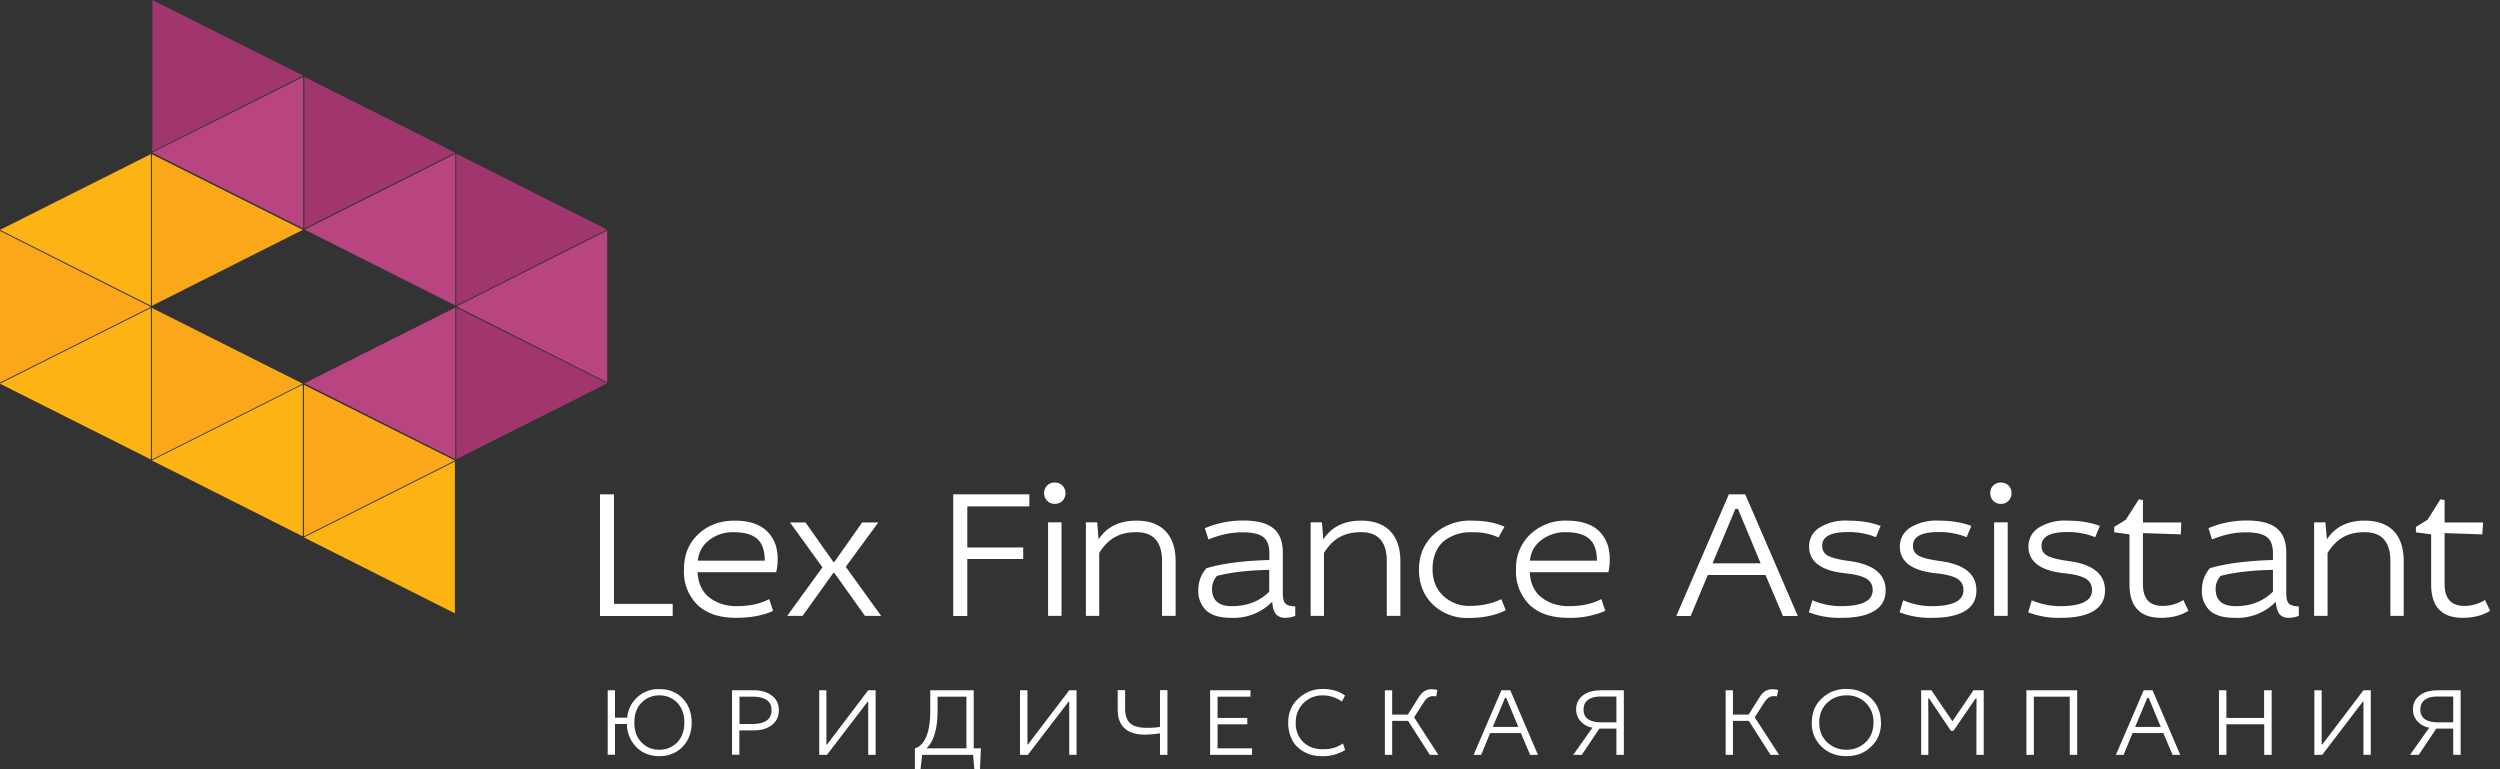 <svg width="195" height="60" fill="none" xmlns="http://www.w3.org/2000/svg"><rect width="100%" height="100%" fill="#333333" stroke="none"/><path d="M47.89 38.56v8.54h4.58v.95H46.8v-9.49h1.1ZM60.54 44.63h-6.13c.05.88.36 1.54.93 1.98.57.44 1.28.67 2.12.67 1.02 0 1.86-.19 2.54-.55l.3.92c-.78.36-1.75.54-2.9.54-1.3 0-2.29-.34-3-1.01a3.64 3.64 0 0 1-1.05-2.77c0-1.13.37-2.04 1.12-2.75.75-.7 1.7-1.05 2.83-1.05 1.11 0 1.95.27 2.51.81.57.55.85 1.27.85 2.18 0 .37-.04.72-.12 1.03Zm-6.11-.9h5.22c0-.79-.2-1.36-.59-1.7-.4-.35-1.02-.52-1.88-.52-.7 0-1.31.2-1.84.6-.53.39-.84.93-.91 1.63ZM64.15 44.25l-2.53-3.5h1.21L65 43.83h.08l2.17-3.08h1.26l-2.54 3.46 2.76 3.83h-1.26l-2.39-3.35H65l-2.4 3.35h-1.2l2.75-3.79ZM74.35 48.05v-9.49h5.94v.94h-4.84v3.2h4.36v.9h-4.36v4.45h-1.1ZM81.75 48.04v-7.3h1.05v7.3h-1.05Zm-.08-10.16a.78.78 0 0 1 .6-.24.8.8 0 0 1 .61.24c.15.16.23.36.23.6 0 .21-.08.41-.23.58a.8.8 0 0 1-.6.24.79.79 0 0 1-.6-.24.83.83 0 0 1-.24-.59c0-.23.08-.43.23-.59ZM84.7 48.04v-7.3h.88l.11 1.33c.64-.98 1.63-1.46 2.95-1.46.98 0 1.74.27 2.26.81.53.55.8 1.33.8 2.37v4.25h-1.06v-4.27c0-1.5-.67-2.26-2-2.26-.67 0-1.24.13-1.7.4-.45.25-.85.66-1.2 1.22v4.91H84.7ZM94.26 42.08l-.28-.88c.94-.4 1.93-.6 3-.6 1.05 0 1.83.2 2.33.6.5.4.75 1.03.75 1.9v3.17c0 .39.06.66.2.8.13.14.4.22.77.23v.74c-.26.1-.53.15-.8.15-.3 0-.53-.1-.7-.28-.16-.19-.26-.51-.3-.97A4.2 4.2 0 0 1 96 48.19c-.85 0-1.48-.19-1.9-.56a2.06 2.06 0 0 1-.63-1.61c0-.64.2-1.2.63-1.7 1.21-.36 2.85-.58 4.91-.64v-.54c0-.57-.15-.99-.46-1.24-.31-.25-.86-.38-1.65-.38-.87 0-1.76.19-2.64.56ZM99 46.15v-1.7c-1.64.03-3 .19-4.08.47-.25.3-.38.63-.38 1.01 0 .9.52 1.35 1.54 1.35 1.2 0 2.17-.38 2.92-1.13ZM102.23 48.04v-7.3h.88l.11 1.33c.64-.98 1.63-1.46 2.95-1.46.98 0 1.73.27 2.26.81.53.55.8 1.33.8 2.37v4.25h-1.06v-4.27c0-1.5-.67-2.26-2-2.26-.67 0-1.24.13-1.7.4-.45.25-.85.66-1.2 1.22v4.91h-1.04ZM117.35 41.09l-.47.83a4.54 4.54 0 0 0-2.02-.4 3.3 3.3 0 0 0-2.3.74c-.54.5-.82 1.22-.82 2.15 0 .85.28 1.53.83 2.06a2.9 2.9 0 0 0 2.08.79c.93 0 1.75-.18 2.45-.53l.35.87c-.8.4-1.77.6-2.87.6a3.84 3.84 0 0 1-2.84-1.07c-.7-.7-1.06-1.6-1.06-2.69 0-1.13.39-2.05 1.16-2.76a4.17 4.17 0 0 1 2.94-1.07c1.04 0 1.9.16 2.57.48ZM125.45 44.63h-6.13c.05.88.36 1.54.93 1.98.57.44 1.27.67 2.12.67 1.01 0 1.86-.19 2.54-.55l.3.92a7 7 0 0 1-2.9.54c-1.3 0-2.3-.34-3-1.01a3.64 3.64 0 0 1-1.06-2.77 3.6 3.6 0 0 1 1.13-2.75 3.96 3.96 0 0 1 2.83-1.05c1.1 0 1.95.27 2.51.81.56.55.84 1.27.84 2.18 0 .37-.03.72-.11 1.03Zm-6.12-.9h5.23c0-.79-.2-1.36-.6-1.7-.39-.35-1.01-.52-1.87-.52a3 3 0 0 0-1.84.6c-.54.39-.84.93-.92 1.63ZM130.75 48.05l4.1-9.49h1.28l4.1 9.49h-1.16l-1.36-3.2h-4.5l-1.34 3.2h-1.12Zm4.81-8.36h-.2l-1.78 4.25h3.75l-1.77-4.25ZM146.69 41.02l-.37.88a5.68 5.68 0 0 0-2.17-.4c-1.35 0-2.02.35-2.02 1.07 0 .37.17.64.5.8.33.16.86.29 1.6.39 1.9.25 2.85 1.01 2.85 2.29 0 .72-.3 1.26-.9 1.61-.6.36-1.44.53-2.53.53a6.54 6.54 0 0 1-2.56-.43l.28-.94c.7.3 1.44.46 2.22.46 1.65 0 2.48-.42 2.48-1.25 0-.4-.17-.7-.5-.9-.34-.2-.9-.34-1.69-.42-1.84-.2-2.77-.9-2.77-2.08 0-.6.26-1.1.78-1.46a3.87 3.87 0 0 1 2.27-.56c.95 0 1.8.14 2.53.41ZM153.76 41.02l-.36.88a5.68 5.68 0 0 0-2.18-.4c-1.34 0-2.01.35-2.01 1.07 0 .37.16.64.5.8.33.16.86.29 1.6.39 1.9.25 2.85 1.01 2.85 2.29 0 .72-.3 1.26-.9 1.61-.6.36-1.44.53-2.53.53a6.54 6.54 0 0 1-2.56-.43l.28-.94c.7.3 1.44.46 2.22.46 1.66 0 2.48-.42 2.48-1.25 0-.4-.17-.7-.5-.9-.34-.2-.9-.34-1.69-.42-1.85-.2-2.77-.9-2.77-2.08 0-.6.26-1.1.78-1.46a3.88 3.88 0 0 1 2.27-.56c.95 0 1.8.14 2.52.41ZM155.54 48.04v-7.3h1.06v7.3h-1.06Zm-.07-10.16a.8.8 0 0 1 .6-.24c.25 0 .45.08.6.24.16.16.23.36.23.6 0 .21-.08.41-.23.58a.79.79 0 0 1-.6.24.8.8 0 0 1-.6-.24.84.84 0 0 1-.23-.59c0-.23.07-.43.22-.59ZM163.79 41.02l-.36.88a5.67 5.67 0 0 0-2.18-.4c-1.34 0-2.01.35-2.01 1.07 0 .37.16.64.5.8.33.16.86.29 1.6.39 1.9.25 2.85 1.01 2.85 2.29 0 .72-.3 1.26-.9 1.61-.6.36-1.44.53-2.53.53a6.54 6.54 0 0 1-2.56-.43l.28-.94c.7.3 1.44.46 2.22.46 1.65 0 2.48-.42 2.48-1.25 0-.4-.17-.7-.5-.9-.34-.2-.9-.34-1.69-.42-1.85-.2-2.77-.9-2.77-2.08 0-.6.26-1.1.78-1.46a3.87 3.87 0 0 1 2.27-.56c.95 0 1.79.14 2.52.41ZM166.1 41.68l-1.19-.16v-.42l.9-.56 1.02-1.59.32.05v1.75h2.99l-.04.93-2.95-.1v3.98c0 1.13.5 1.7 1.53 1.7.59 0 1.13-.15 1.62-.46l.4.84c-.6.37-1.3.55-2.13.55-1.65 0-2.47-.87-2.47-2.61v-3.9ZM172.54 42.08l-.28-.88c.93-.4 1.93-.6 3-.6 1.05 0 1.83.2 2.32.6.5.4.75 1.03.75 1.9v3.17c0 .39.06.66.2.8s.4.22.78.23v.74c-.27.1-.53.15-.8.15-.3 0-.54-.1-.7-.28-.16-.19-.26-.51-.3-.97a4.2 4.2 0 0 1-3.24 1.25c-.84 0-1.48-.19-1.9-.56a2.06 2.06 0 0 1-.62-1.61c0-.64.2-1.2.62-1.7 1.22-.36 2.86-.58 4.92-.64v-.54c0-.57-.15-.99-.46-1.24-.32-.25-.86-.38-1.65-.38-.88 0-1.76.19-2.64.56Zm4.75 4.07v-1.7c-1.64.03-3 .19-4.08.47-.26.3-.39.63-.39 1.01 0 .9.52 1.35 1.55 1.35 1.2 0 2.16-.38 2.92-1.13ZM180.5 48.04v-7.3h.88l.12 1.33c.64-.98 1.62-1.46 2.94-1.46.99 0 1.74.27 2.27.81.52.55.78 1.33.78 2.37v4.25h-1.04v-4.27c0-1.5-.67-2.26-2-2.26-.68 0-1.24.13-1.7.4-.45.25-.85.66-1.2 1.22v4.91h-1.05ZM189.63 41.68l-1.19-.16v-.42l.91-.56 1-1.59.33.05v1.75h3l-.06.93-2.94-.1v3.98c0 1.13.51 1.7 1.53 1.7.58 0 1.12-.15 1.62-.46l.4.84c-.6.37-1.31.55-2.14.55-1.64 0-2.46-.87-2.46-2.61v-3.9ZM47.4 58.88v-5.04h.57v2.14h.95a2.44 2.44 0 0 1 2.5-2.23c.75 0 1.36.24 1.83.73.47.5.7 1.12.7 1.88 0 .76-.23 1.38-.7 1.88-.47.49-1.08.74-1.82.74-.73 0-1.33-.24-1.8-.71a2.59 2.59 0 0 1-.73-1.8h-.93v2.4h-.58Zm2.64-4.07c-.38.38-.56.9-.56 1.55s.18 1.16.56 1.55c.37.38.84.57 1.39.57.55 0 1.01-.2 1.39-.57.37-.39.56-.9.56-1.55s-.19-1.17-.56-1.55a1.87 1.87 0 0 0-1.4-.57c-.54 0-1 .19-1.38.57ZM57.1 58.88v-5.04h1.7c.57 0 1.04.14 1.4.42.37.27.55.65.55 1.13 0 .5-.18.88-.54 1.16-.36.28-.83.42-1.41.42h-1.13v1.9h-.58Zm1.58-4.54h-1v2.13h1c1 0 1.5-.36 1.5-1.08 0-.7-.5-1.05-1.5-1.05ZM63.9 58.88v-5.04h.56v4.23h.05l3.21-4.23h.58v5.04h-.58v-4.15h-.04l-3.18 4.15h-.6ZM72.56 55.43v-1.59h3.39v4.53h.56L76.44 60H76l-.1-1.12h-3.97L71.8 60h-.44v-1.63c.25-.07.45-.22.62-.44.39-.5.58-1.33.58-2.5Zm2.82 2.94v-4.03h-2.25v1.08c0 1.42-.29 2.4-.86 2.95h3.1ZM79.56 58.88v-5.04h.58v4.23h.04l3.22-4.23h.57v5.04h-.57v-4.15h-.05l-3.18 4.15h-.6ZM91.06 53.84v5.04h-.58V57.2c-.45.07-.85.1-1.2.1-.67 0-1.2-.16-1.55-.48-.37-.33-.55-.82-.55-1.49v-1.5h.58v1.44c0 .52.13.9.39 1.14.26.24.69.36 1.3.36.39 0 .74-.02 1.03-.07v-2.87h.58ZM97.66 58.88h-3.27v-5.04h3.15v.5h-2.57V56h2.32v.5h-2.32v1.87h2.69v.5ZM104.91 54.25l-.24.47a2.62 2.62 0 0 0-1.48-.48 2.06 2.06 0 0 0-2.12 2.11 2 2 0 0 0 .59 1.54c.4.37.9.55 1.52.55.32 0 .6-.03.83-.1.23-.06.47-.18.74-.35l.17.51a3.3 3.3 0 0 1-1.83.48 2.7 2.7 0 0 1-1.8-.63c-.25-.21-.45-.49-.59-.83a2.94 2.94 0 0 1-.22-1.17c0-.76.27-1.39.8-1.87a2.7 2.7 0 0 1 1.9-.74c.68 0 1.26.17 1.73.51ZM108.02 58.88v-5.04h.57v1.9h1.22l.85-1.35c.25-.42.59-.63 1-.63.16 0 .31.02.46.06l-.1.5a1.3 1.3 0 0 0-.26-.02c-.27 0-.5.15-.69.45l-.77 1.2 1.89 2.93h-.66l-1.7-2.65h-1.24v2.65h-.57ZM114.94 58.88l2.17-5.04h.69l2.16 5.04h-.61l-.72-1.7h-2.4l-.7 1.7h-.6Zm2.55-4.44h-.1l-.95 2.26h1.99l-.94-2.26ZM124.8 53.84h1.86v5.04h-.58v-2.05h-1.33l-1.37 2.05h-.67l1.5-2.12a1.6 1.6 0 0 1-.92-.5 1.33 1.33 0 0 1-.35-.92c0-.46.17-.82.52-1.09.34-.27.79-.4 1.34-.4Zm1.28 2.5v-2.01h-1.25c-.4 0-.71.08-.95.25-.24.16-.36.42-.36.76 0 .35.12.6.36.76.24.16.56.24.97.24h1.23ZM134.6 58.88v-5.04h.57v1.9h1.22l.85-1.35c.25-.42.58-.63 1-.63.16 0 .31.02.46.06l-.1.5a1.24 1.24 0 0 0-.26-.02c-.27 0-.5.15-.7.45l-.77 1.2 1.9 2.93h-.67l-1.69-2.65h-1.24v2.65h-.57ZM142.52 54.82c-.4.38-.62.9-.62 1.54s.21 1.15.62 1.54c.41.38.91.58 1.5.58s1.09-.2 1.5-.58c.4-.39.61-.9.61-1.54a2.03 2.03 0 0 0-2.11-2.12c-.59 0-1.09.19-1.5.58Zm4.2 1.54c0 .77-.26 1.4-.78 1.88-.5.5-1.15.74-1.92.74-.78 0-1.42-.25-1.93-.73a2.48 2.48 0 0 1-.77-1.89c0-.77.26-1.4.78-1.88a2.68 2.68 0 0 1 1.92-.74c.77 0 1.42.25 1.93.73.5.49.76 1.12.76 1.89ZM149.85 58.88v-5.04h.8l1.64 2.42 1.64-2.42h.8v5.04h-.57v-2.86l.01-1.54h-.07L152.37 57h-.2l-1.7-2.52h-.07l.01 1.54v2.86h-.56ZM158.06 58.88v-5.04h3.96v5.04h-.58v-4.54h-2.8v4.54h-.58ZM165.04 58.88l2.17-5.04h.69l2.16 5.04h-.6l-.72-1.7h-2.4l-.7 1.7h-.6Zm2.56-4.44h-.11l-.95 2.26h2l-.94-2.26ZM176.6 56v-2.16h.59v5.04h-.58v-2.39h-2.95v2.39h-.58v-5.04h.58V56h2.95ZM180.52 58.88v-5.04h.57v4.23h.05l3.21-4.23h.57v5.04h-.57v-4.15h-.05l-3.17 4.15h-.61ZM190.07 53.84h1.86v5.04h-.58v-2.05h-1.32l-1.37 2.05h-.68l1.5-2.12a1.59 1.59 0 0 1-.92-.5 1.32 1.32 0 0 1-.35-.92c0-.46.17-.82.52-1.09.34-.27.79-.4 1.34-.4Zm1.28 2.5v-2.01h-1.25c-.4 0-.72.08-.95.25-.24.16-.36.42-.36.76 0 .35.12.6.36.76.23.16.56.24.97.24h1.23Z" fill="#fff"/><path fill-rule="evenodd" clip-rule="evenodd" d="M11.85 12.02v11.83l11.77-5.92-11.77-5.9Z" fill="#FAA819"/><path fill-rule="evenodd" clip-rule="evenodd" d="m0 17.93 11.77 5.92V12.02L0 17.93Z" fill="#FCB415"/><path fill-rule="evenodd" clip-rule="evenodd" d="M0 18.02v11.82l11.77-5.9L0 18.01Z" fill="#FAA819"/><path fill-rule="evenodd" clip-rule="evenodd" d="m0 29.93 11.77 5.91V24.02L0 29.92Z" fill="#FCB415"/><path fill-rule="evenodd" clip-rule="evenodd" d="M11.85 24.02v11.82l11.77-5.91-11.77-5.91Z" fill="#FAA819"/><path fill-rule="evenodd" clip-rule="evenodd" d="m11.85 35.92 11.77 5.92V30l-11.77 5.91Z" fill="#FCB415"/><path fill-rule="evenodd" clip-rule="evenodd" d="M23.71 30.01v11.83l11.77-5.92-11.77-5.9Z" fill="#FAA819"/><path fill-rule="evenodd" clip-rule="evenodd" d="m23.71 41.92 11.77 5.92V36L23.7 41.92Z" fill="#FCB415"/><path fill-rule="evenodd" clip-rule="evenodd" d="m23.74 29.9 11.77 5.92V23.99L23.74 29.9Z" fill="#B84480"/><path fill-rule="evenodd" clip-rule="evenodd" d="M35.59 23.99v11.83l11.77-5.92L35.6 24Z" fill="#A0366D"/><path fill-rule="evenodd" clip-rule="evenodd" d="m35.59 23.9 11.77 5.92V17.99L35.6 23.9Z" fill="#B84480"/><path fill-rule="evenodd" clip-rule="evenodd" d="M35.59 12v11.82l11.77-5.91-11.77-5.92Z" fill="#A0366D"/><path fill-rule="evenodd" clip-rule="evenodd" d="m23.74 17.9 11.77 5.92V12l-11.77 5.92Z" fill="#B84480"/><path fill-rule="evenodd" clip-rule="evenodd" d="M23.74 6v11.82l11.77-5.91L23.74 6Z" fill="#A0366D"/><path fill-rule="evenodd" clip-rule="evenodd" d="m11.88 11.91 11.77 5.91V6L11.88 11.9Z" fill="#B84480"/><path fill-rule="evenodd" clip-rule="evenodd" d="M11.88 0v11.83L23.65 5.9 11.88 0Z" fill="#A0366D"/></svg>